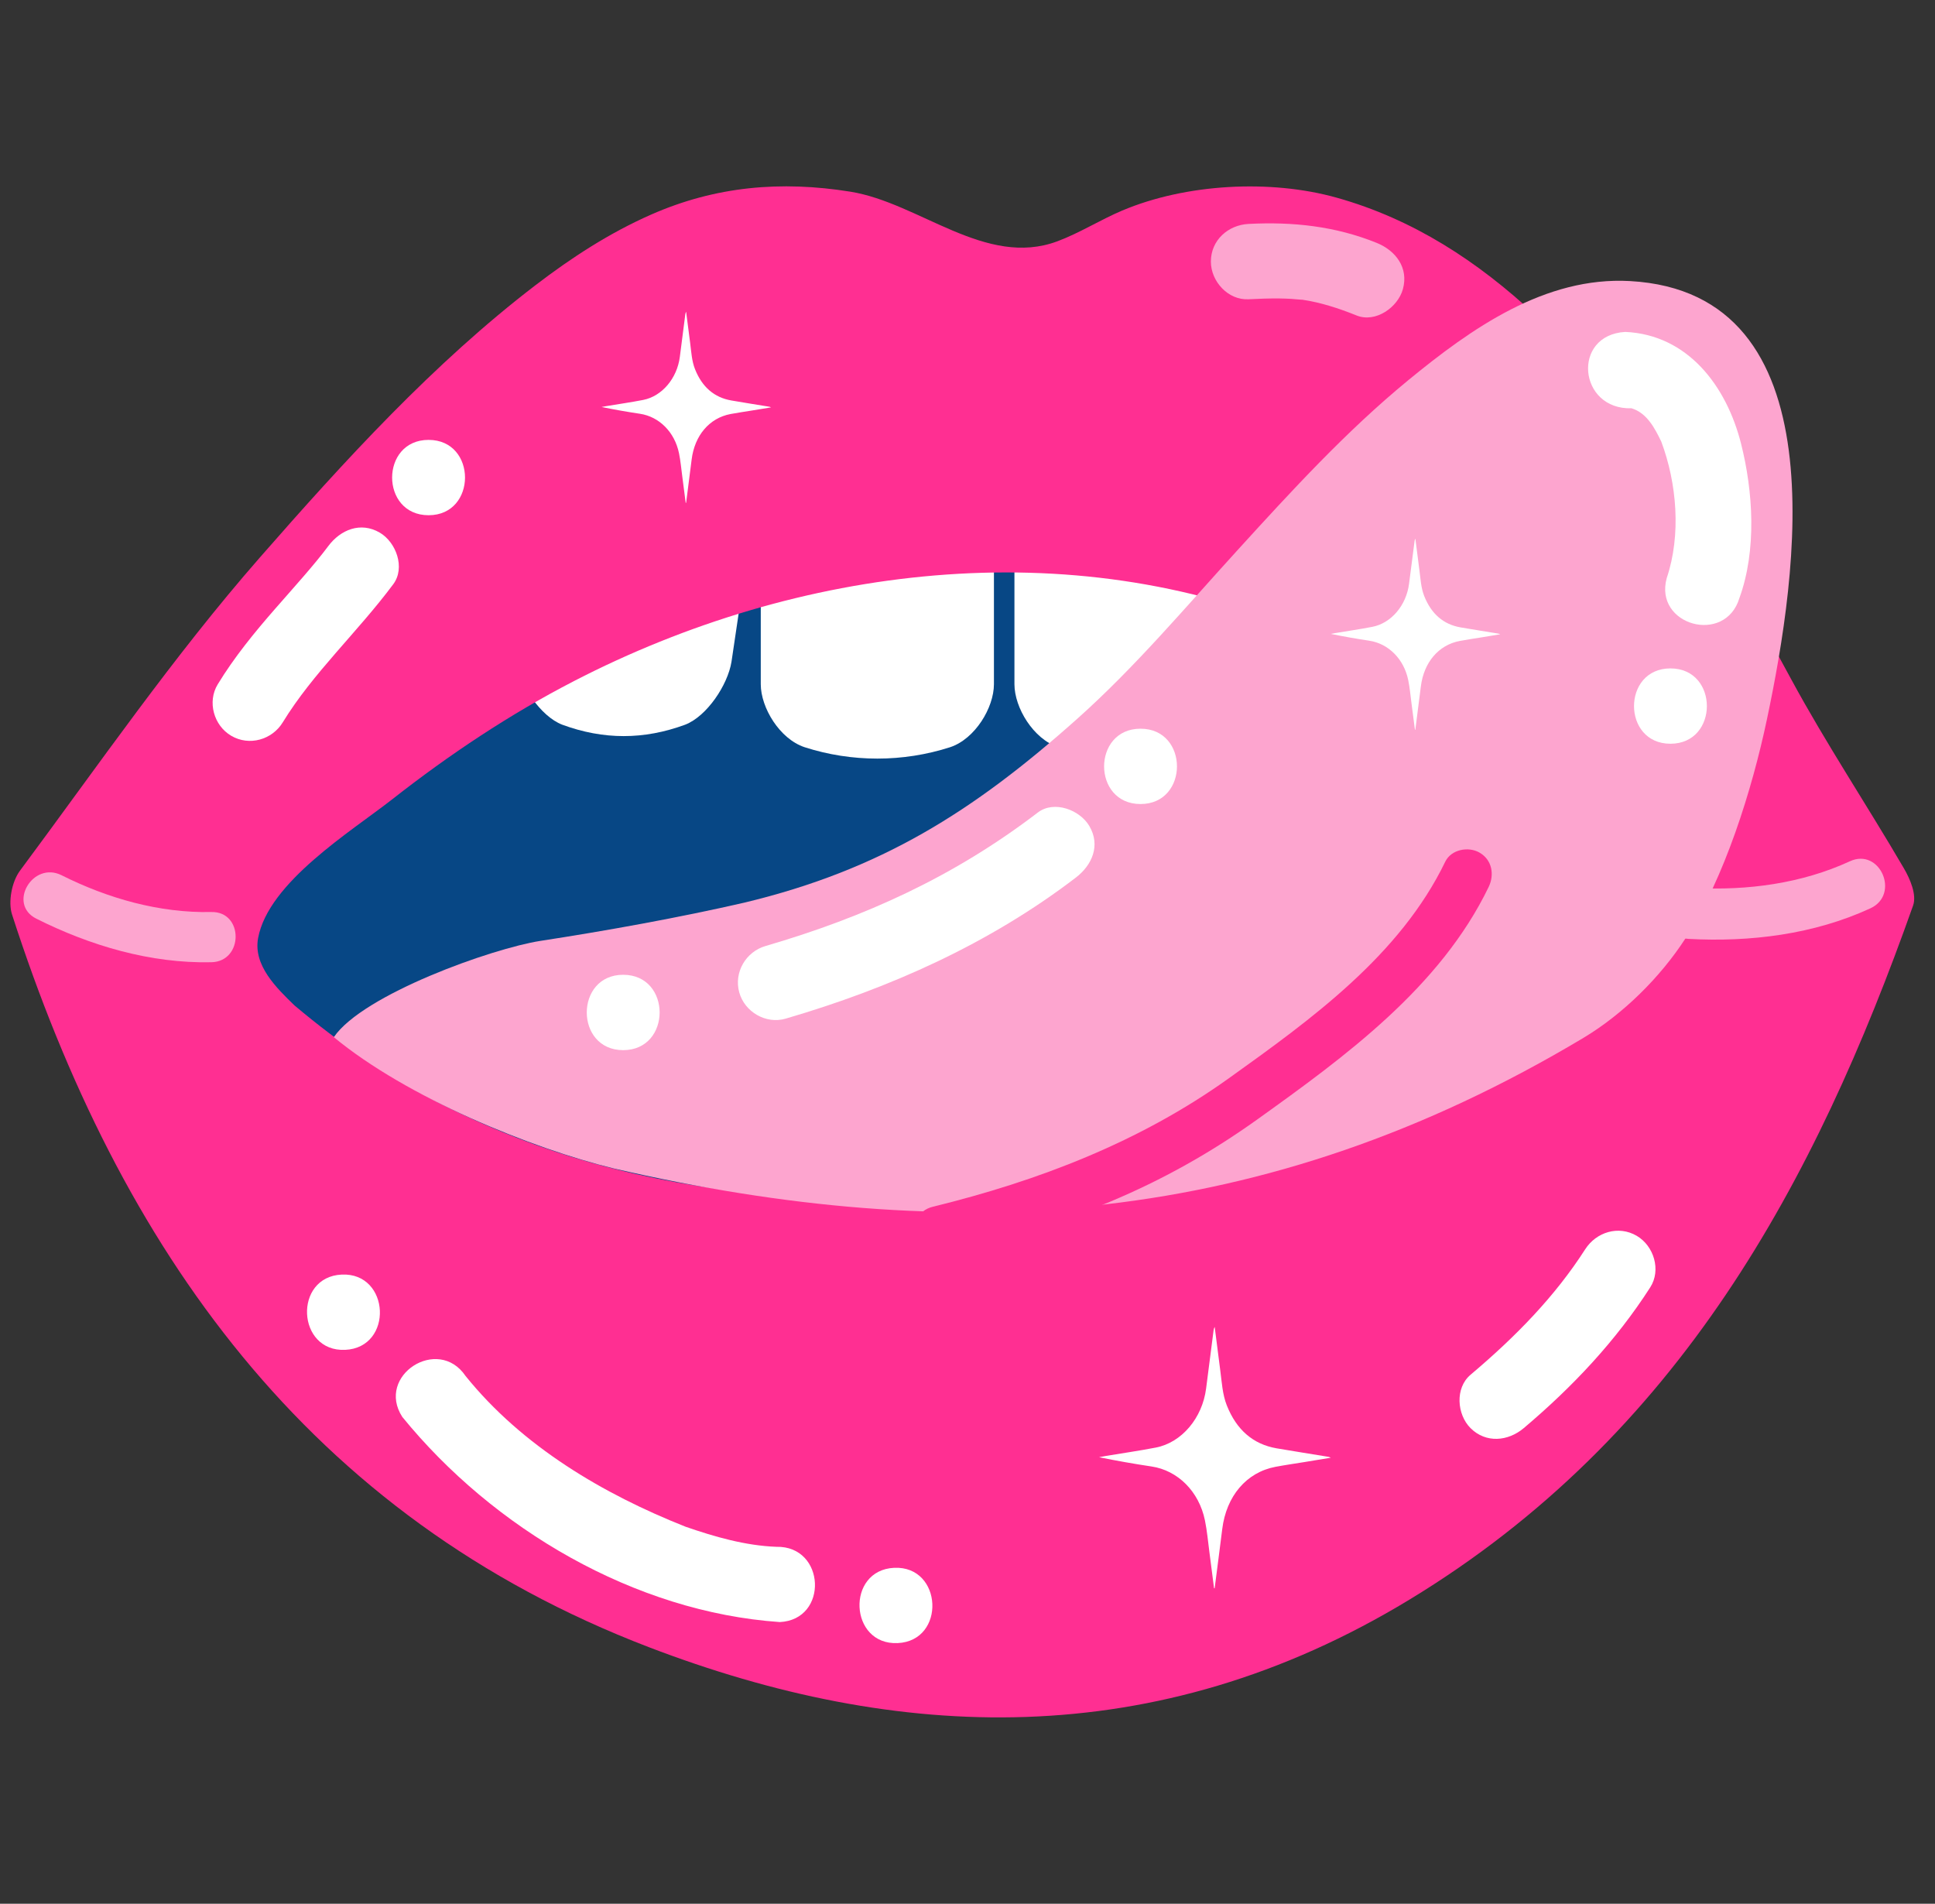 <svg xmlns="http://www.w3.org/2000/svg" version="1.1" xmlns:xlink="http://www.w3.org/1999/xlink" xmlns:svgjs="http://svgjs.dev/svgjs" width="62" height="61"><rect width="100%" height="100%" fill="#333333" stroke="none"/><svg width="62" height="61" viewBox="0 0 62 61" fill="none" xmlns="http://www.w3.org/2000/svg">
<g clip-path="url(#clip0_1_546)">
<path fill-rule="evenodd" clip-rule="evenodd" d="M43.588 19.131C37.485 16.33 31.059 16.636 24.763 17.518C21.519 17.973 18.457 19.991 15.312 21.305C10.898 23.128 8.048 27.108 4.872 30.604C4.277 31.26 3.725 33.093 4.003 33.378C5.097 34.495 5.657 36.872 7.879 35.996C12.131 31.5 22.796 42.398 28.776 42.768C30.564 42.879 26.704 29.659 28.482 29.459C33.293 28.915 37.849 27.467 41.863 24.351C43.497 23.203 45.131 22.055 46.765 20.907C45.708 20.311 44.682 19.633 43.588 19.131Z" fill="#074785"></path>
<path fill-rule="evenodd" clip-rule="evenodd" d="M28.776 38.497C28.909 38.495 29.043 38.493 29.177 38.49C29.043 38.492 28.91 38.495 28.776 38.497Z" fill="#D84C82"></path>
<path fill-rule="evenodd" clip-rule="evenodd" d="M31.847 21.925C31.845 22.677 31.244 23.674 30.446 23.941C28.932 24.429 27.291 24.429 25.777 23.941C24.98 23.674 24.378 22.678 24.376 21.925C24.376 20.334 24.376 18.742 24.376 17.151C24.374 16.396 25.029 15.764 25.831 15.751C27.351 15.751 28.871 15.751 30.392 15.751C31.193 15.764 31.849 16.396 31.847 17.151C31.847 18.742 31.847 20.334 31.847 21.925Z" fill="white"></path>
<path fill-rule="evenodd" clip-rule="evenodd" d="M39.975 21.925C39.972 22.678 39.371 23.674 38.573 23.941C37.059 24.429 35.419 24.429 33.905 23.941C33.107 23.674 32.506 22.678 32.504 21.925C32.504 20.334 32.504 18.742 32.504 17.151C32.502 16.396 33.157 15.764 33.959 15.751C35.479 15.751 36.999 15.751 38.52 15.751C39.321 15.764 39.977 16.396 39.975 17.151C39.975 18.742 39.975 20.334 39.975 21.925Z" fill="white"></path>
<path fill-rule="evenodd" clip-rule="evenodd" d="M47.821 21.204C47.699 21.956 47.026 22.953 46.338 23.22C45.014 23.708 43.719 23.708 42.396 23.22C41.707 22.953 41.034 21.956 40.913 21.204C40.677 19.613 40.441 18.021 40.204 16.43C40.081 15.675 40.754 15.043 41.699 15.03C43.477 15.03 45.256 15.03 47.035 15.03C47.98 15.043 48.652 15.675 48.529 16.43C48.293 18.021 48.057 19.613 47.821 21.204Z" fill="white"></path>
<path fill-rule="evenodd" clip-rule="evenodd" d="M23.438 21.204C23.316 21.956 22.644 22.953 21.955 23.22C20.631 23.708 19.337 23.708 18.013 23.22C17.324 22.953 16.652 21.956 16.53 21.204C16.294 19.613 16.058 18.021 15.821 16.43C15.699 15.675 16.371 15.043 17.316 15.03C19.094 15.03 20.873 15.03 22.652 15.03C23.597 15.043 24.269 15.675 24.146 16.43C23.911 18.021 23.674 19.613 23.438 21.204Z" fill="white"></path>
<path fill-rule="evenodd" clip-rule="evenodd" d="M61 27.817C59.816 25.789 58.511 23.831 57.393 21.766C55.111 17.555 52.753 13.41 49.204 10.102C47.347 8.373 45.282 7.022 42.829 6.334C40.704 5.738 37.995 5.885 35.954 6.748C35.248 7.047 34.595 7.465 33.876 7.733C31.58 8.587 29.463 6.499 27.247 6.142C25.024 5.785 22.928 5.966 20.86 6.877C19.533 7.462 18.314 8.253 17.165 9.133C13.894 11.635 11.037 14.765 8.318 17.873C5.544 21.043 3.15 24.522 0.64 27.899C0.375 28.255 0.258 28.903 0.384 29.297C3.829 39.969 9.837 48.584 20.794 52.78C28.722 55.816 36.998 56.208 45.156 51.258C53.799 46.014 58.164 37.874 61.298 29.015C61.42 28.669 61.202 28.162 61 27.817ZM55.12 26.555C54.639 30.403 51.448 32.158 48.712 33.898C46.119 35.547 43.018 36.396 40.137 37.389C38.559 37.933 36.892 37.95 35.244 38.018C33.59 38.086 31.948 38.303 30.294 38.383C26.75 38.553 23.164 38.327 19.716 37.461C17.79 36.977 15.918 36.281 14.147 35.38C12.464 34.524 10.881 33.434 9.437 32.217C8.863 31.661 8.107 30.931 8.27 30.057C8.603 28.267 11.247 26.646 12.572 25.608C14.395 24.178 16.33 22.887 18.391 21.823C25.562 18.12 34.262 17.028 41.83 20.237C42.697 20.605 43.498 21.101 44.33 21.539C45.493 21.168 46.659 20.806 47.819 20.424C49.764 19.784 51.972 18.621 53.562 20.062C55.317 21.65 55.431 24.069 55.12 26.555Z" fill="#FF2F92"></path>
<path fill-rule="evenodd" clip-rule="evenodd" d="M38.9 50.89C38.851 50.507 38.803 50.125 38.752 49.742C38.707 49.401 38.677 49.053 38.608 48.717C38.418 47.787 37.735 47.114 36.897 46.989C36.336 46.905 35.777 46.806 35.215 46.692C35.287 46.678 35.358 46.664 35.43 46.652C35.965 46.563 36.503 46.486 37.035 46.383C37.865 46.222 38.524 45.437 38.645 44.493C38.724 43.872 38.804 43.252 38.884 42.632C38.889 42.593 38.899 42.554 38.92 42.516C38.979 42.978 39.037 43.441 39.098 43.903C39.149 44.284 39.167 44.674 39.309 45.033C39.62 45.816 40.151 46.276 40.902 46.407C41.458 46.502 42.015 46.589 42.572 46.681C42.586 46.683 42.598 46.691 42.641 46.708C42.344 46.756 42.077 46.801 41.81 46.845C41.496 46.896 41.181 46.941 40.868 47C39.938 47.176 39.293 47.936 39.162 48.995C39.084 49.628 39 50.26 38.919 50.893C38.913 50.892 38.907 50.89 38.9 50.89Z" fill="white"></path>
<path fill-rule="evenodd" clip-rule="evenodd" d="M21.97 16.11C21.934 15.831 21.899 15.551 21.862 15.272C21.828 15.022 21.807 14.768 21.756 14.522C21.617 13.842 21.118 13.35 20.505 13.258C20.095 13.197 19.686 13.125 19.275 13.041C19.328 13.031 19.38 13.021 19.433 13.012C19.824 12.947 20.217 12.891 20.607 12.815C21.212 12.697 21.695 12.123 21.783 11.434C21.841 10.98 21.899 10.526 21.958 10.073C21.962 10.044 21.969 10.016 21.984 9.988C22.027 10.326 22.069 10.665 22.115 11.002C22.151 11.281 22.165 11.566 22.269 11.829C22.496 12.401 22.885 12.737 23.433 12.832C23.84 12.903 24.247 12.966 24.654 13.033C24.664 13.034 24.674 13.04 24.705 13.053C24.488 13.089 24.292 13.121 24.097 13.153C23.867 13.191 23.637 13.223 23.408 13.266C22.729 13.395 22.257 13.951 22.161 14.725C22.104 15.188 22.043 15.65 21.984 16.113C21.979 16.112 21.975 16.111 21.97 16.11Z" fill="white"></path>
<path d="M52.228 9.006C49.502 8.855 47.144 10.521 45.106 12.196C43.127 13.824 41.389 15.721 39.658 17.621C37.979 19.463 36.367 21.381 34.51 23.037C31.173 26.015 28.211 27.873 23.864 28.919C21.768 29.402 19.411 29.826 17.315 30.148C15.763 30.39 11.627 31.865 10.696 33.233C13.05 35.177 17.028 36.796 19.666 37.44C30.546 39.946 40.475 39.391 50.733 33.257C51.995 32.502 53.196 31.319 54.004 30.069C55.254 28.138 56.14 25.306 56.618 23.035C57.593 18.41 58.963 9.38 52.228 9.006Z" fill="#FDA5CF"></path>
<path fill-rule="evenodd" clip-rule="evenodd" d="M45.336 23.381C45.299 23.101 45.264 22.822 45.227 22.542C45.194 22.292 45.172 22.039 45.122 21.793C44.983 21.113 44.484 20.62 43.87 20.529C43.461 20.468 43.052 20.395 42.641 20.312C42.693 20.302 42.745 20.292 42.798 20.283C43.19 20.217 43.582 20.161 43.972 20.085C44.578 19.968 45.061 19.394 45.148 18.704C45.206 18.25 45.265 17.797 45.324 17.343C45.327 17.314 45.334 17.286 45.35 17.259C45.393 17.597 45.435 17.935 45.48 18.273C45.517 18.552 45.53 18.836 45.634 19.099C45.861 19.671 46.25 20.008 46.799 20.103C47.205 20.173 47.613 20.237 48.02 20.304C48.029 20.305 48.039 20.311 48.07 20.323C47.853 20.359 47.658 20.391 47.462 20.424C47.233 20.461 47.002 20.494 46.774 20.537C46.094 20.666 45.623 21.221 45.526 21.995C45.469 22.458 45.408 22.921 45.349 23.383C45.344 23.382 45.34 23.381 45.336 23.381Z" fill="white"></path>
<path d="M30.319 40.218C32.101 39.782 33.852 39.221 35.546 38.515C37.239 37.808 38.789 36.939 40.28 35.873C43.105 33.851 46.147 31.633 47.698 28.422C47.889 28.027 47.81 27.555 47.409 27.321C47.054 27.113 46.499 27.215 46.308 27.61C44.858 30.612 42.011 32.663 39.37 34.553C36.521 36.591 33.279 37.836 29.891 38.666C28.884 38.913 29.311 40.465 30.319 40.218Z" fill="#FF2F92"></path>
<path fill-rule="evenodd" clip-rule="evenodd" d="M44.108 7.781C42.784 7.247 41.422 7.101 40.005 7.175C39.348 7.209 38.798 7.698 38.798 8.382C38.798 9.014 39.347 9.623 40.005 9.589C40.33 9.572 40.656 9.561 40.982 9.563C41.11 9.564 41.238 9.57 41.367 9.576C41.404 9.578 41.745 9.61 41.717 9.602C42.32 9.69 42.902 9.881 43.466 10.108C44.077 10.355 44.791 9.845 44.95 9.266C45.141 8.576 44.717 8.027 44.108 7.781Z" fill="#FDA5CF"></path>
<path fill-rule="evenodd" clip-rule="evenodd" d="M34.904 26.468C34.603 25.953 33.777 25.634 33.253 26.035C30.564 28.091 27.715 29.382 24.529 30.312C23.898 30.496 23.51 31.155 23.686 31.797C23.858 32.423 24.54 32.824 25.171 32.64C28.512 31.664 31.697 30.241 34.472 28.119C34.993 27.72 35.269 27.088 34.904 26.468Z" fill="white"></path>
<path fill-rule="evenodd" clip-rule="evenodd" d="M36.544 23.349C34.988 23.349 34.988 25.763 36.544 25.763C38.101 25.763 38.101 23.349 36.544 23.349Z" fill="white"></path>
<path fill-rule="evenodd" clip-rule="evenodd" d="M19.968 31.234C18.412 31.234 18.412 33.649 19.968 33.649C21.525 33.648 21.525 31.234 19.968 31.234Z" fill="white"></path>
<path fill-rule="evenodd" clip-rule="evenodd" d="M24.876 49.563C23.878 49.525 22.903 49.243 21.965 48.919C19.338 47.877 16.739 46.351 14.917 44.089C14.036 42.787 12.035 44.077 12.89 45.401C15.808 48.986 20.332 51.653 24.985 51.974C26.555 51.901 26.455 49.527 24.876 49.563Z" fill="white"></path>
<path fill-rule="evenodd" clip-rule="evenodd" d="M28.652 50.236C27.097 50.307 27.207 52.719 28.762 52.648C30.317 52.577 30.207 50.166 28.652 50.236Z" fill="white"></path>
<path fill-rule="evenodd" clip-rule="evenodd" d="M10.95 40.84C9.395 40.911 9.505 43.323 11.06 43.252C12.615 43.181 12.505 40.77 10.95 40.84Z" fill="white"></path>
<path fill-rule="evenodd" clip-rule="evenodd" d="M55.782 14.202C55.318 12.377 54.087 10.726 52.075 10.635C50.349 10.735 50.571 13.136 52.276 13.082C52.774 13.233 53.025 13.728 53.23 14.151C53.728 15.481 53.871 17.136 53.405 18.521C52.985 20.037 55.279 20.673 55.733 19.163C56.29 17.635 56.176 15.751 55.782 14.202Z" fill="white"></path>
<path fill-rule="evenodd" clip-rule="evenodd" d="M53.523 21.417C51.967 21.417 51.967 23.831 53.523 23.831C55.08 23.831 55.08 21.417 53.523 21.417Z" fill="white"></path>
<path fill-rule="evenodd" clip-rule="evenodd" d="M12.169 17.067C11.553 16.707 10.909 16.974 10.517 17.5C10.067 18.104 9.391 18.848 8.83 19.491C8.159 20.258 7.508 21.054 6.977 21.926C6.634 22.488 6.851 23.25 7.41 23.577C7.985 23.914 8.719 23.705 9.061 23.144C10.022 21.57 11.453 20.26 12.601 18.719C12.995 18.189 12.689 17.372 12.169 17.067Z" fill="white"></path>
<path fill-rule="evenodd" clip-rule="evenodd" d="M13.732 14.095C12.175 14.095 12.175 16.509 13.732 16.509C15.289 16.509 15.289 14.095 13.732 14.095Z" fill="white"></path>
<path fill-rule="evenodd" clip-rule="evenodd" d="M52.443 39.598C51.857 39.255 51.146 39.478 50.791 40.031C49.82 41.544 48.566 42.828 47.117 44.051C46.615 44.477 46.682 45.323 47.117 45.759C47.611 46.253 48.323 46.183 48.824 45.759C50.387 44.438 51.767 42.975 52.876 41.249C53.232 40.695 52.992 39.92 52.443 39.598Z" fill="white"></path>
<path fill-rule="evenodd" clip-rule="evenodd" d="M6.772 29.223C5.109 29.259 3.453 28.787 1.974 28.045C1.049 27.581 0.234 28.969 1.162 29.435C2.892 30.303 4.823 30.875 6.772 30.832C7.808 30.81 7.81 29.2 6.772 29.223Z" fill="#FDA5CF"></path>
<path fill-rule="evenodd" clip-rule="evenodd" d="M59.273 27.597C57.729 28.309 55.984 28.543 54.296 28.451C53.24 28.393 53.042 30.027 54.102 30.084C56.077 30.192 58.12 29.94 59.929 29.105C60.892 28.662 60.237 27.152 59.273 27.597Z" fill="#FDA5CF"></path>
</g>
<defs>
<clipPath id="SvgjsClipPath1005">
<rect width="61" height="61" fill="white" transform="translate(0.333)"></rect>
</clipPath>
</defs>
</svg><style>@media (prefers-color-scheme: light) { :root { filter: none; } }
@media (prefers-color-scheme: dark) { :root { filter: none; } }
</style></svg>